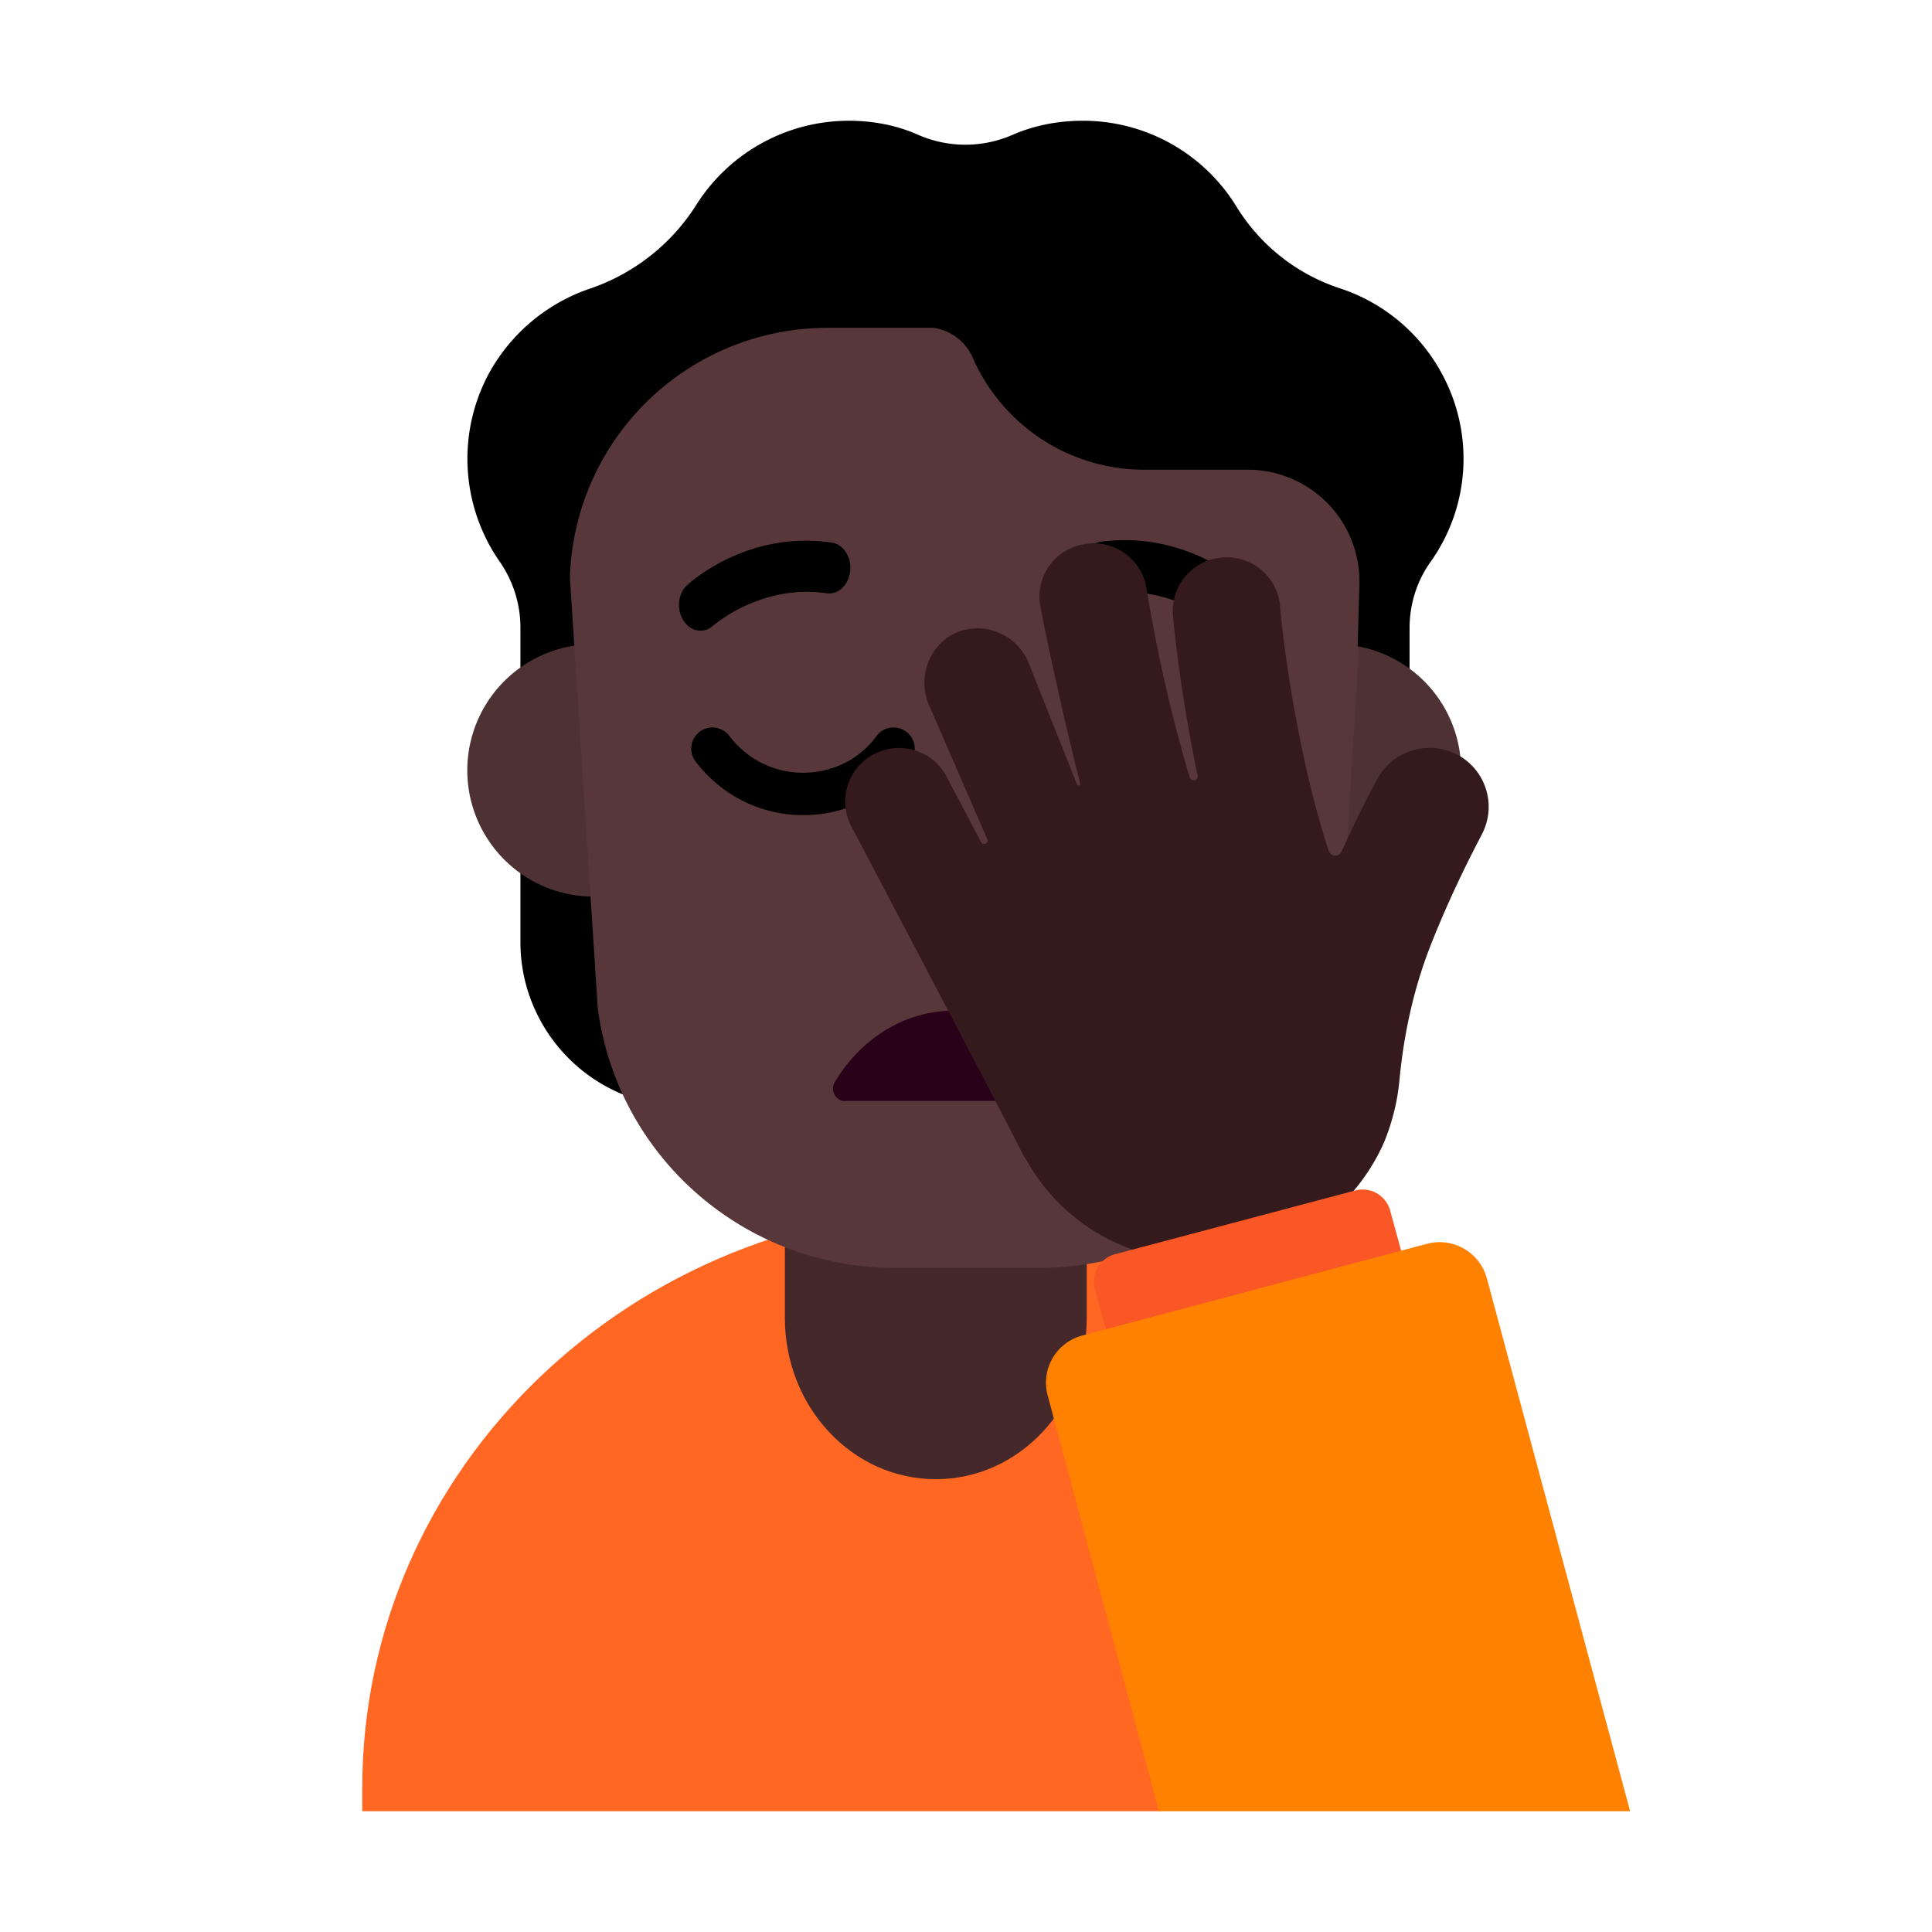 <svg xmlns="http://www.w3.org/2000/svg" width="32" height="32" fill="none"><path fill="#FF6723" d="M6 29.616C6 24.311 10.475 20.01 16 20c2.252 0 4.329.716 6 1.923L19.239 30H6v-.384Z"/><path fill="#452829" d="M15.5 24.5c-1.383 0-2.5-1.194-2.5-2.671V18.67C13 17.194 14.117 16 15.5 16s2.5 1.194 2.5 2.671v3.158c0 1.477-1.117 2.671-2.5 2.671Z"/><path fill="#000" d="M23.838 6.11a2.969 2.969 0 0 0-1.622-1.327 3.17 3.17 0 0 1-1.733-1.356A2.981 2.981 0 0 0 17.928 2c-.41 0-.811.08-1.172.24-.49.209-1.042.209-1.533 0-.35-.16-.751-.24-1.162-.24a2.988 2.988 0 0 0-2.524 1.387 3.365 3.365 0 0 1-1.773 1.396A3.016 3.016 0 0 0 8.09 6.2a2.983 2.983 0 0 0 .18 3.093c.23.33.35.708.35 1.107v5.208c0 1.103.674 2.098 1.692 2.517l11.427-.036a2.729 2.729 0 0 0 1.608-2.481V10.4c0-.389.12-.778.35-1.097a2.945 2.945 0 0 0 .14-3.193Z"/><path fill="#4E3233" d="M11.92 12.76a2.09 2.09 0 1 1-4.18 0 2.09 2.09 0 0 1 4.18 0ZM24.2 12.76a2.09 2.09 0 1 1-4.18 0 2.09 2.09 0 0 1 4.18 0Z"/><path fill="#573739" d="M13.706 5.43h1.761a.844.844 0 0 1 .66.53 3.1 3.1 0 0 0 2.83 1.82h1.718a1.85 1.85 0 0 1 1.841 1.9l-.03 1.08h.022l-.368 5.93A4.961 4.961 0 0 1 17.22 21h-2.4c-2.49 0-4.6-1.84-4.92-4.31l-.461-7.128a4.268 4.268 0 0 1 4.267-4.132Z"/><path fill="#290118" d="M17.767 17.922c-.422-.707-1.145-1.182-1.97-1.182s-1.548.475-1.97 1.182c-.091.151.037.333.183.313h3.564c.147.04.284-.152.193-.313Z"/><path fill="#000" d="M15.007 12.117a.35.35 0 0 1 .076.49 2.198 2.198 0 0 1-1.783.894c-.723 0-1.37-.347-1.78-.89a.35.35 0 1 1 .56-.422c.283.374.726.61 1.22.61.506 0 .947-.237 1.217-.606a.35.35 0 0 1 .49-.076ZM20.181 10.361c.06.061.14.085.21.085.1 0 .21-.048.28-.17a.49.49 0 0 0-.06-.596c-.04-.036-.99-.9-2.392-.705-.2.037-.33.243-.31.474.02.231.19.402.39.377a2.448 2.448 0 0 1 1.882.535ZM11.32 10.276c.07.11.17.17.28.17.07 0 .15-.024.21-.085.002 0 .007-.004.018-.012.12-.094.852-.668 1.865-.523.2.025.36-.133.39-.377.02-.23-.12-.437-.31-.462-1.394-.205-2.342.66-2.392.705-.15.134-.181.402-.06.584Z"/><path fill="#341A1C" d="M23.179 17.894c.071-.76.234-1.51.51-2.22.407-1.035.845-1.825.845-1.836a.978.978 0 0 0-.377-1.328.988.988 0 0 0-1.335.375c-.02.04-.285.517-.6 1.217-.042.101-.184.091-.215-.01-.479-1.46-.744-3.295-.805-4.056a.883.883 0 0 0-.968-.8.881.881 0 0 0-.805.962c0 .041.092 1.024.326 2.241.03.142.051.274.082.406.01.04-.02.08-.061.08a.077.077 0 0 1-.072-.05 25.428 25.428 0 0 1-.713-3.123.882.882 0 0 0-1.019-.74.879.879 0 0 0-.744 1.014c.01.071.306 1.551.663 2.95.01.03-.041.051-.051.02l-.815-2.047a.917.917 0 0 0-1.172-.477c-.459.193-.662.74-.469 1.197l.968 2.23c.03.061-.061.112-.102.05l-.57-1.084a.893.893 0 0 0-1.203-.375.885.885 0 0 0-.377 1.196c1.009 1.916 2.65 5.04 2.853 5.455.01.02.02.03.03.04a3.235 3.235 0 0 0 1.631 1.46 3.316 3.316 0 0 0 4.32-1.743c.133-.335.214-.67.245-1.004Z"/><path fill="#F95725" d="m23.342 21.21-4.89 1.307-.317-1.166a.469.469 0 0 1 .336-.578l3.974-1.054a.472.472 0 0 1 .581.334l.316 1.156Z"/><path fill="#FF8101" d="M19.195 30H27l-2.374-8.831a.812.812 0 0 0-.989-.568l-5.716 1.521a.807.807 0 0 0-.57.983L19.195 30Z"/></svg>
